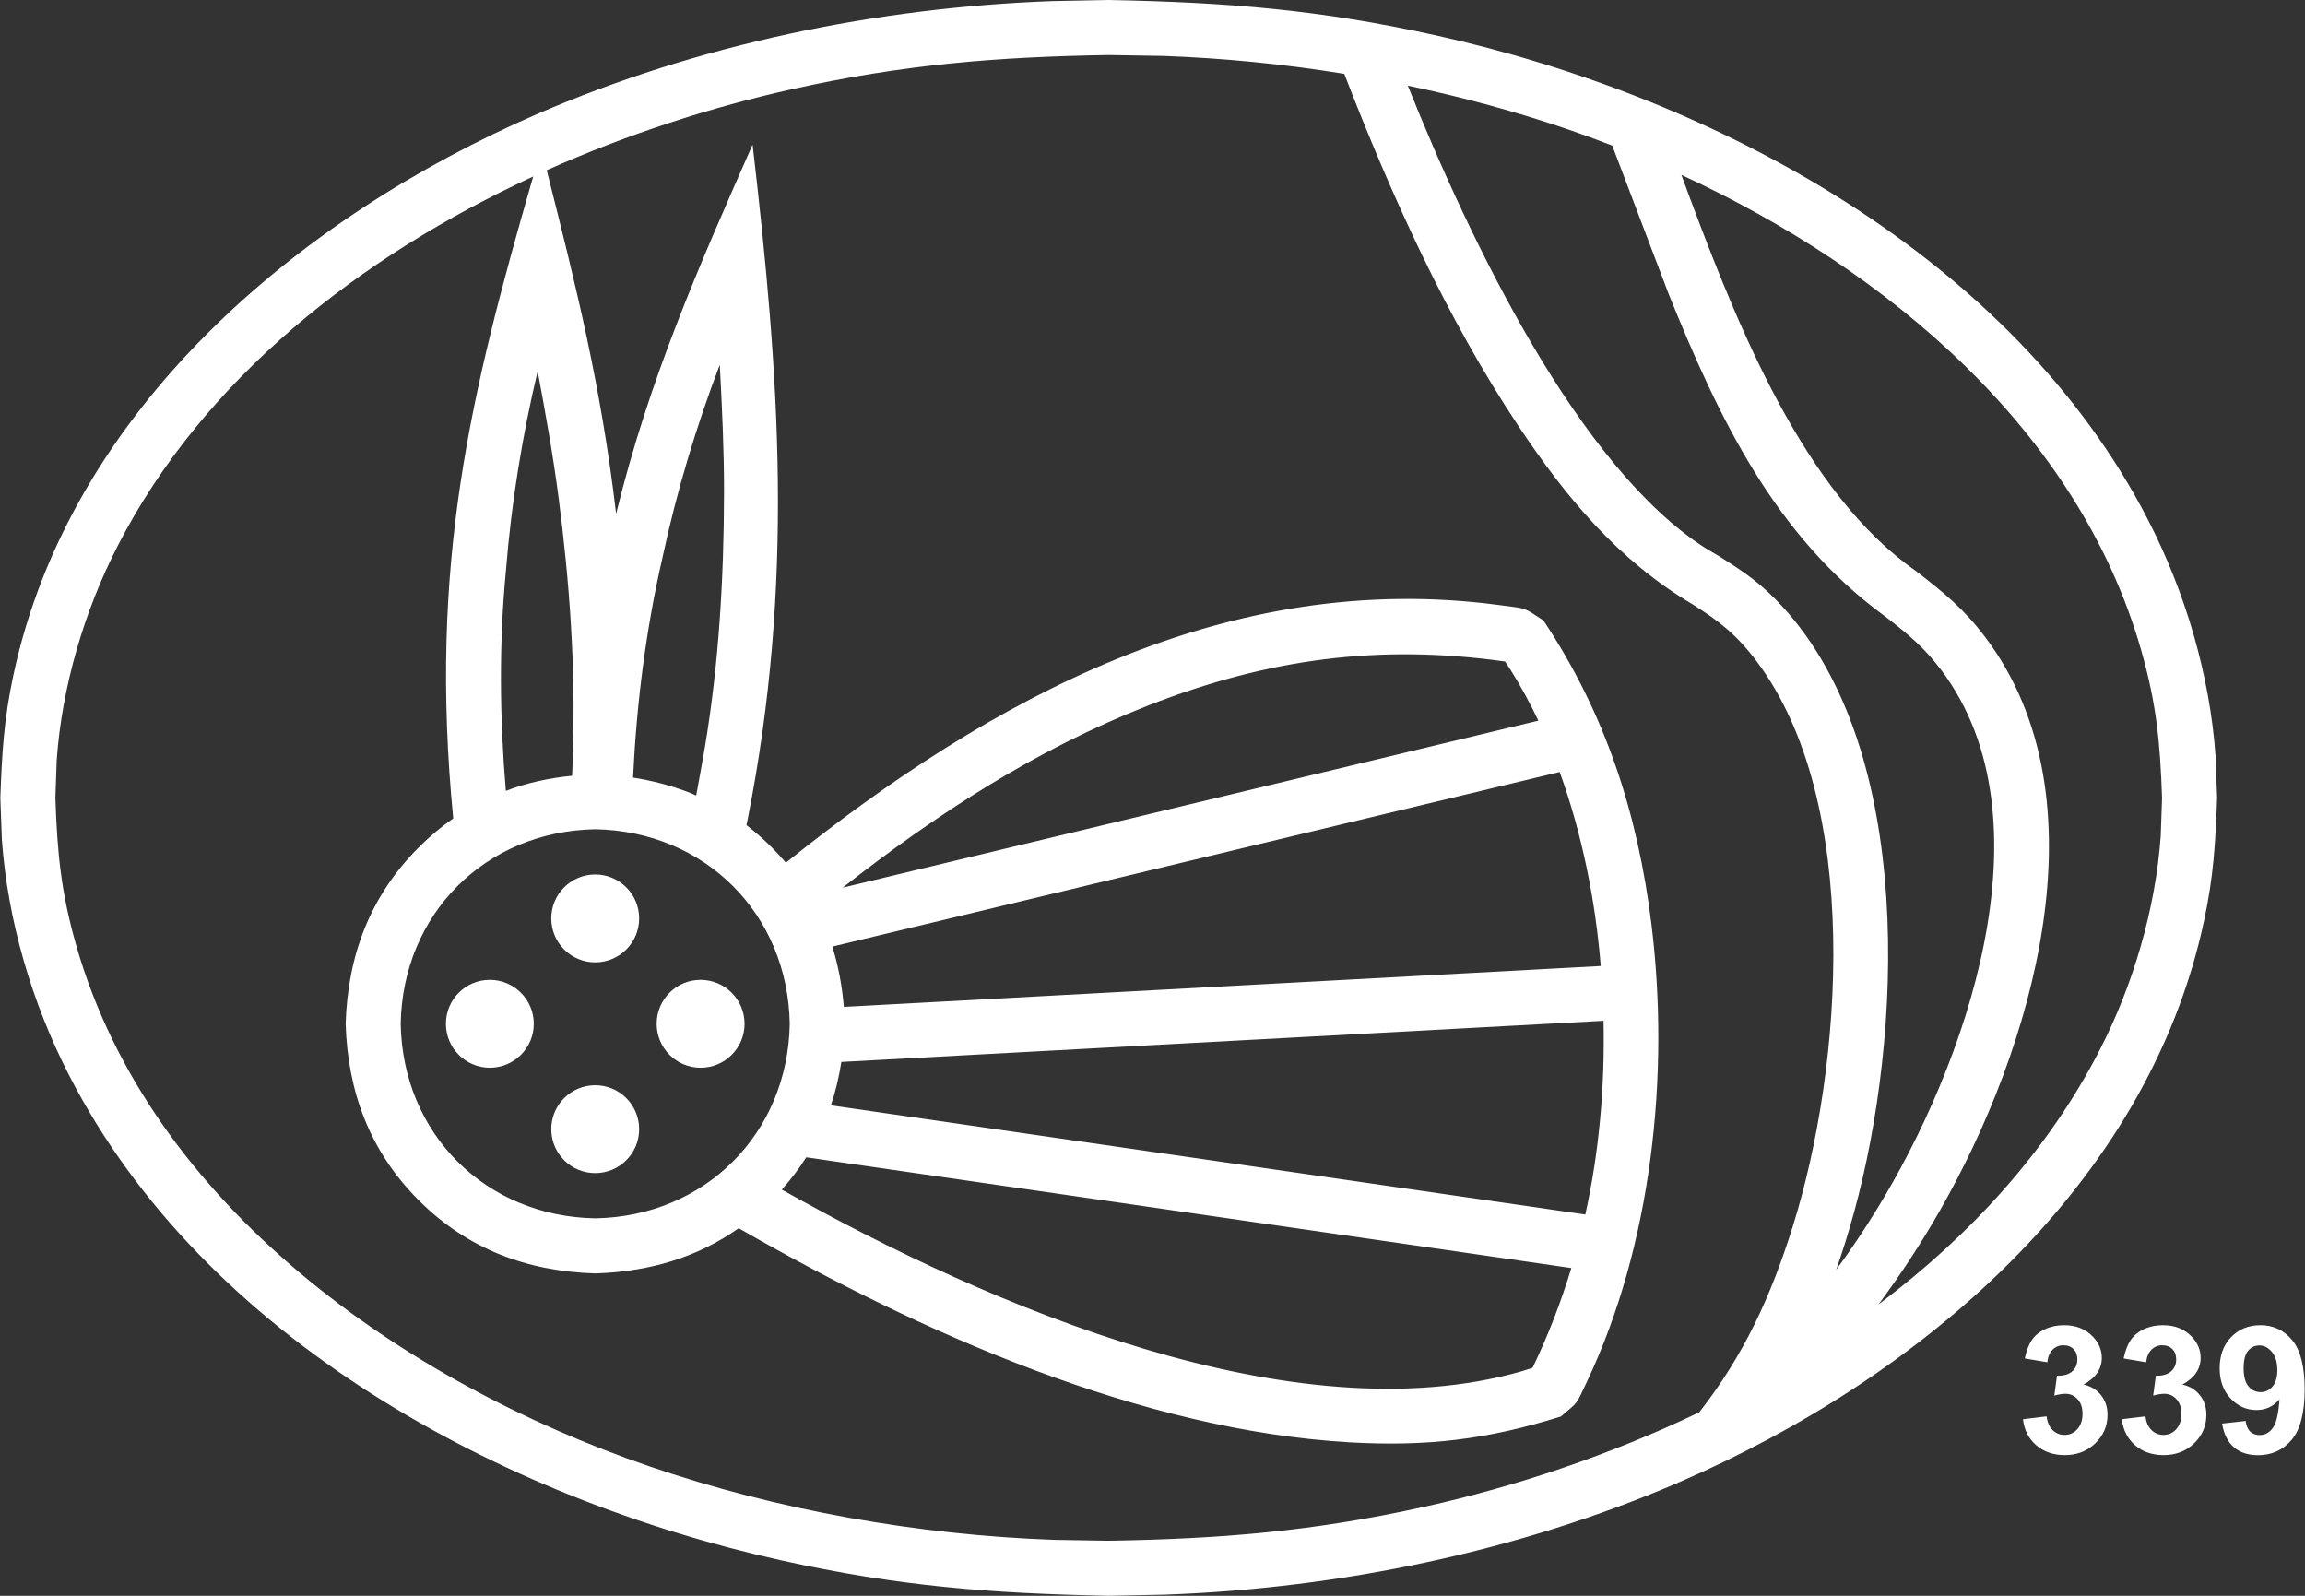 <?xml version="1.0" encoding="utf-8"?>
<!-- Generator: Adobe Illustrator 17.0.0, SVG Export Plug-In . SVG Version: 6.00 Build 0)  -->
<!DOCTYPE svg PUBLIC "-//W3C//DTD SVG 1.1//EN" "http://www.w3.org/Graphics/SVG/1.1/DTD/svg11.dtd">
<svg version="1.1" id="Layer_1" xmlns="http://www.w3.org/2000/svg" xmlns:xlink="http://www.w3.org/1999/xlink" x="0px" y="0px"
	 width="130px" height="90px" viewBox="0 0 130 90" enable-background="new 0 0 130 90" xml:space="preserve">
<rect x="0" y="0" width="130" height="90" fill="#333333" stroke="none"/>
<path fill-rule="evenodd" clip-rule="evenodd" fill="#FFFFFF" d="M128.439,77.28c0-0.444-0.102-0.788-0.306-1.032
	c-0.204-0.246-0.441-0.368-0.708-0.368c-0.254,0-0.467,0.1-0.634,0.301c-0.168,0.201-0.252,0.53-0.252,0.988
	c0,0.463,0.092,0.804,0.274,1.019c0.183,0.217,0.411,0.326,0.685,0.326c0.264,0,0.488-0.104,0.669-0.313
	C128.349,77.993,128.439,77.685,128.439,77.28L128.439,77.28z M125.324,80.286l1.331-0.147c0.034,0.271,0.119,0.471,0.256,0.601
	c0.137,0.131,0.318,0.196,0.543,0.196c0.284,0,0.525-0.131,0.724-0.392c0.2-0.261,0.327-0.802,0.383-1.625
	c-0.347,0.403-0.779,0.604-1.297,0.604c-0.565,0-1.053-0.219-1.463-0.654c-0.409-0.436-0.614-1.002-0.614-1.701
	c0-0.729,0.217-1.315,0.65-1.761c0.431-0.444,0.983-0.668,1.651-0.668c0.728,0,1.325,0.283,1.793,0.845
	c0.466,0.563,0.7,1.489,0.7,2.777c0,1.313-0.244,2.259-0.73,2.84c-0.487,0.579-1.12,0.87-1.9,0.87c-0.561,0-1.014-0.148-1.36-0.447
	C125.645,81.326,125.423,80.879,125.324,80.286L125.324,80.286z M119.671,80.041l1.33-0.161c0.044,0.339,0.157,0.598,0.344,0.776
	c0.185,0.181,0.411,0.271,0.675,0.271c0.284,0,0.523-0.108,0.717-0.324c0.194-0.215,0.291-0.504,0.291-0.87
	c0-0.345-0.092-0.62-0.279-0.822c-0.185-0.204-0.413-0.304-0.681-0.304c-0.175,0-0.385,0.034-0.631,0.102l0.153-1.12
	c0.372,0.008,0.656-0.071,0.852-0.242c0.195-0.172,0.294-0.399,0.294-0.683c0-0.242-0.072-0.435-0.216-0.578
	c-0.144-0.144-0.336-0.216-0.573-0.216c-0.236,0-0.436,0.082-0.602,0.245c-0.167,0.162-0.269,0.401-0.305,0.714l-1.268-0.214
	c0.089-0.434,0.221-0.781,0.399-1.041c0.177-0.259,0.426-0.463,0.744-0.611c0.319-0.149,0.675-0.224,1.07-0.224
	c0.676,0,1.217,0.216,1.625,0.646c0.336,0.353,0.504,0.751,0.504,1.195c0,0.63-0.344,1.134-1.033,1.507
	c0.411,0.089,0.739,0.286,0.986,0.593c0.245,0.306,0.37,0.677,0.37,1.112c0,0.629-0.231,1.166-0.691,1.611
	c-0.459,0.443-1.032,0.664-1.718,0.664c-0.649,0-1.188-0.187-1.615-0.559C119.987,81.133,119.739,80.646,119.671,80.041
	L119.671,80.041z M114.095,80.041l1.33-0.161c0.043,0.339,0.157,0.598,0.344,0.776c0.186,0.181,0.411,0.271,0.675,0.271
	c0.284,0,0.523-0.108,0.716-0.324c0.194-0.215,0.292-0.504,0.292-0.87c0-0.345-0.092-0.62-0.279-0.822
	c-0.186-0.204-0.413-0.304-0.68-0.304c-0.175,0-0.386,0.034-0.632,0.102l0.153-1.12c0.373,0.008,0.656-0.071,0.852-0.242
	c0.196-0.172,0.294-0.399,0.294-0.683c0-0.242-0.072-0.435-0.215-0.578c-0.144-0.144-0.336-0.216-0.573-0.216
	c-0.236,0-0.436,0.082-0.602,0.245c-0.167,0.162-0.269,0.401-0.304,0.714l-1.268-0.214c0.089-0.434,0.22-0.781,0.399-1.041
	c0.177-0.259,0.426-0.463,0.744-0.611c0.319-0.149,0.675-0.224,1.07-0.224c0.676,0,1.217,0.216,1.625,0.646
	c0.337,0.353,0.504,0.751,0.504,1.195c0,0.63-0.344,1.134-1.033,1.507c0.412,0.089,0.739,0.286,0.986,0.593
	c0.245,0.306,0.37,0.677,0.37,1.112c0,0.629-0.231,1.166-0.691,1.611c-0.46,0.443-1.033,0.664-1.718,0.664
	c-0.649,0-1.188-0.187-1.615-0.559C114.411,81.133,114.163,80.646,114.095,80.041L114.095,80.041z M33.57,68.712
	c6.196-0.111,10.86-4.775,10.971-10.971c-0.111-6.197-4.775-10.86-10.971-10.972c-6.196,0.112-10.861,4.775-10.971,10.972
	C22.709,63.937,27.373,68.601,33.57,68.712L33.57,68.712z M3.124,45c0.107,3.103,0.31,5.295,1.178,8.33
	c4.195,14.663,18.487,24.624,32.307,29.364c7.254,2.488,15.182,3.876,22.84,4.15l3.082,0.05c6.336-0.104,11.571-0.532,17.792-1.911
	c5.164-1.145,10.477-2.918,15.514-5.332c2.526-3.241,4.024-6.5,5.268-10.461c2.842-9.057,3.929-23.965-2.031-31.892
	c-1.12-1.489-2.102-2.265-3.636-3.227c-4.178-2.482-7.1-5.998-9.78-10.016c-4.061-6.089-7.199-13.052-9.842-19.89
	c-3.401-0.552-6.829-0.889-10.204-1.01l-3.082-0.051c-6.337,0.104-11.57,0.532-17.791,1.911c-4.617,1.024-9.353,2.549-13.904,4.586
	c1.67,6.605,3.057,12.135,3.914,19.375c1.861-7.605,4.641-13.888,7.696-20.822c1.52,13.074,2.366,24.698-0.274,38.034L42.1,46.538
	c0.49,0.376,0.965,0.792,1.423,1.25c0.282,0.283,0.549,0.571,0.799,0.866c11.544-9.252,24.911-16.588,40.27-14.524
	c1.653,0.222,1.255,0.096,2.455,0.861c3.505,5.264,5.326,10.899,6.096,17.164c1.037,8.444,0.027,18.021-3.639,25.762
	c-0.663,1.401-0.455,1.093-1.471,1.971c-4.149,1.299-7.54,1.705-11.907,1.457c-11.729-0.668-24.129-6.14-34.465-12.075
	c-2.359,1.666-5.072,2.455-8.09,2.549c-3.848-0.119-7.199-1.369-9.953-4.123c-2.755-2.755-4.004-6.105-4.124-9.953
	c0.12-3.848,1.368-7.199,4.124-9.953c0.618-0.619,1.267-1.161,1.944-1.631l0,0c-1.395-14.339,0.979-23.983,4.51-36.206
	C20.306,14.466,11.48,21.366,6.648,30.766c-1.893,3.683-3.159,7.972-3.45,12.107L3.124,45L3.124,45z M105.948,73.566
	c5.165-3.881,9.546-8.65,12.467-14.332c1.893-3.683,3.159-7.973,3.45-12.107L121.938,45c-0.107-3.104-0.31-5.296-1.178-8.331
	c-3.55-12.406-14.328-21.447-25.932-26.806c2.868,7.786,6.511,17.228,12.651,21.919l0.64,0.471c1.525,1.182,2.639,2.084,3.838,3.671
	c6.929,9.166,2.619,23.303-2.541,32.334C108.414,70.014,107.243,71.821,105.948,73.566L105.948,73.566z M90.929,8.209
	c-0.826-0.32-1.651-0.622-2.475-0.904c-2.928-1.005-5.968-1.83-9.055-2.475c3.512,8.766,9.656,21.592,16.849,26.122l0.681,0.401
	c1.481,0.933,2.4,1.548,3.621,2.881c7.477,8.163,6.745,24.157,4.024,34.114c-0.292,1.072-0.631,2.17-1.016,3.269
	c0.785-1.066,1.534-2.184,2.262-3.363c4.966-8.033,10.039-22.002,3.664-30.464c-0.978-1.297-1.891-2.035-3.135-3.004
	c-6.23-4.522-9.419-11.223-12.241-18.214L90.929,8.209L90.929,8.209z M62.531,0c6.675,0.131,11.896,0.541,18.459,1.996
	c15.767,3.496,32.55,12.494,40.178,27.363c2.094,4.082,3.462,8.714,3.79,13.296L125.043,45c-0.093,2.552-0.195,4.396-0.738,6.937
	c-3.195,14.942-16.063,25.798-29.554,31.638c-9.072,3.927-19.165,6.002-29.028,6.361L62.531,90
	c-6.675-0.131-11.895-0.541-18.459-1.996C28.306,84.508,11.521,75.509,3.895,60.64c-2.094-4.082-3.462-8.713-3.79-13.295L0.019,45
	c0.093-2.553,0.196-4.397,0.739-6.938C3.953,23.12,16.821,12.264,30.311,6.424c9.072-3.927,19.166-6.002,29.029-6.362L62.531,0
	L62.531,0z M88.622,71.516l-43.15-6.245c-0.4,0.632-0.859,1.239-1.38,1.821c11.926,6.709,28.911,13.889,41.703,10.254l0.641-0.204
	C87.317,75.307,88.042,73.429,88.622,71.516L88.622,71.516z M46.863,62.339l42.548,6.157c0.785-3.554,1.103-7.212,1.027-10.926
	l-42.986,2.322C47.32,60.736,47.126,61.552,46.863,62.339L46.863,62.339z M47.592,56.787l42.689-2.306
	c-0.287-3.585-1.032-7.399-2.316-10.942l-41.023,9.848C47.282,54.469,47.494,55.603,47.592,56.787L47.592,56.787z M39.513,55.262
	c1.369,0,2.479,1.111,2.479,2.479c0,1.368-1.11,2.478-2.479,2.478c-1.368,0-2.478-1.11-2.478-2.478
	C37.034,56.372,38.145,55.262,39.513,55.262L39.513,55.262z M33.57,61.205c1.369,0,2.478,1.11,2.478,2.479
	c0,1.368-1.109,2.478-2.478,2.478s-2.479-1.11-2.479-2.478C31.091,62.315,32.201,61.205,33.57,61.205L33.57,61.205z M33.57,49.319
	c1.369,0,2.478,1.11,2.478,2.478c0,1.369-1.109,2.479-2.478,2.479s-2.479-1.11-2.479-2.479
	C31.091,50.429,32.201,49.319,33.57,49.319L33.57,49.319z M27.627,55.262c1.368,0,2.478,1.111,2.478,2.479
	c0,1.368-1.11,2.478-2.478,2.478c-1.368,0-2.478-1.11-2.478-2.478C25.149,56.372,26.258,55.262,27.627,55.262L27.627,55.262z
	 M86.762,40.644c-0.476-1.003-1.002-1.969-1.581-2.886l-0.297-0.45c-7.097-0.993-13.36-0.163-20.108,2.474
	c-6.352,2.483-11.944,6.124-17.252,10.281L86.762,40.644L86.762,40.644z M40.595,20.572c0.128,2.395,0.244,4.82,0.24,7.215
	c-0.008,4.847-0.297,9.627-1.058,14.219c-0.08,0.482-0.419,2.384-0.512,2.861c-0.254-0.132-1.028-0.421-1.817-0.639
	c-0.715-0.197-1.445-0.329-1.744-0.371c0.196-4.138,0.714-8.297,1.649-12.362C38.176,27.647,39.28,24.024,40.595,20.572
	L40.595,20.572z M30.323,20.932c0.439,2.359,0.871,4.748,1.18,7.122c0.625,4.808,0.962,9.583,0.807,14.236
	c-0.017,0.488-0.014,0.975-0.044,1.461c-1.318,0.132-2.569,0.404-3.737,0.853c-0.345-4.129-0.392-8.266,0.005-12.419
	C28.848,28.262,29.47,24.528,30.323,20.932L30.323,20.932z"/>
</svg>
